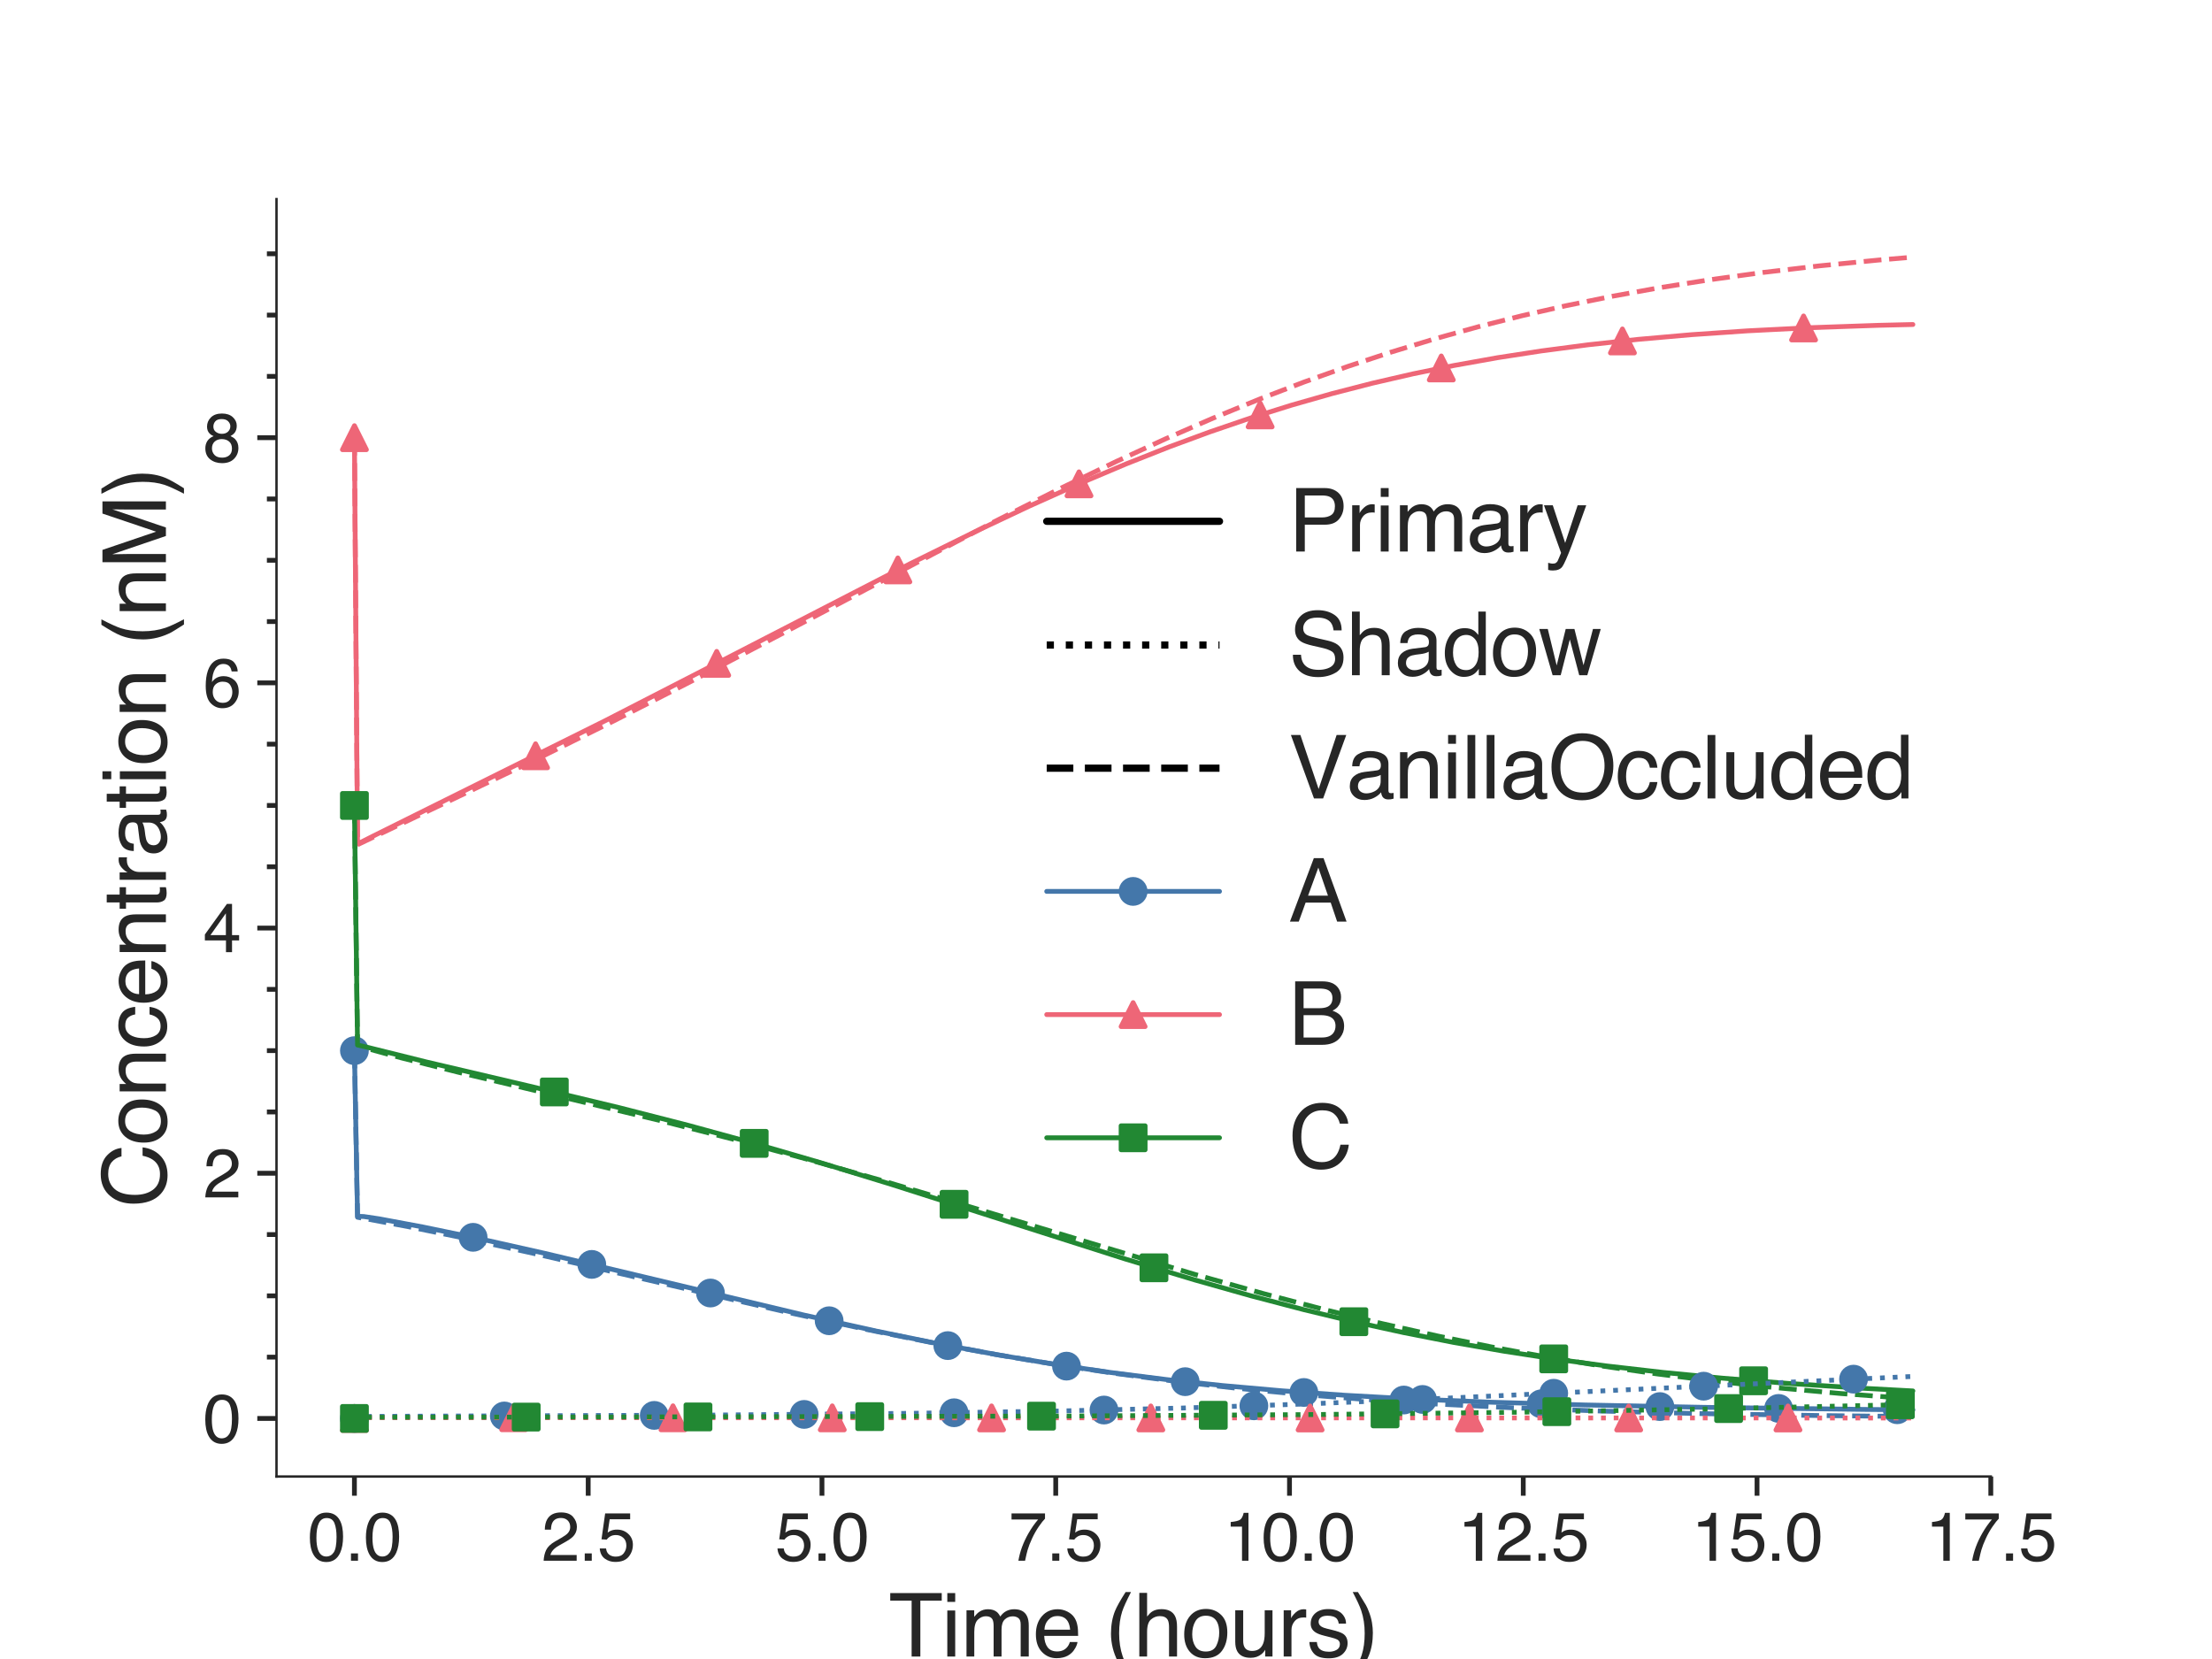 <?xml version="1.0" encoding="utf-8" standalone="no"?>
<!DOCTYPE svg PUBLIC "-//W3C//DTD SVG 1.1//EN"
  "http://www.w3.org/Graphics/SVG/1.1/DTD/svg11.dtd">
<svg xmlns:xlink="http://www.w3.org/1999/xlink" width="460.8pt" height="345.6pt" viewBox="0 0 460.8 345.6" xmlns="http://www.w3.org/2000/svg" version="1.1">
 <defs>
  <style type="text/css">*{stroke-linejoin: round; stroke-linecap: butt}</style>
 </defs>
 <g id="figure_1">
  <g id="patch_1">
   <path d="M 0 345.6 
L 460.8 345.6 
L 460.8 0 
L 0 0 
z
" style="fill: #ffffff"/>
  </g>
  <g id="axes_1">
   <g id="patch_2">
    <path d="M 57.6 307.584 
L 414.72 307.584 
L 414.72 41.472 
L 57.6 41.472 
z
" style="fill: #ffffff"/>
   </g>
   <g id="matplotlib.axis_1">
    <g id="xtick_1">
     <g id="line2d_1">
      <defs>
       <path id="m121d0ec950" d="M 0 0 
L 0 4 
" style="stroke: #262626"/>
      </defs>
      <g>
       <use xlink:href="#m121d0ec950" x="73.833" y="307.584" style="fill: #262626; stroke: #262626"/>
      </g>
     </g>
     <g id="text_1">
      <!-- 0.0 -->
      <g style="fill: #262626" transform="translate(64.103 325.127)scale(0.14 -0.14)">
       <defs>
        <path id="Helvetica-30" d="M 1731 4475 
Q 2600 4475 2988 3759 
Q 3288 3206 3288 2244 
Q 3288 1331 3016 734 
Q 2622 -122 1728 -122 
Q 922 -122 528 578 
Q 200 1163 200 2147 
Q 200 2909 397 3456 
Q 766 4475 1731 4475 
z
M 1725 391 
Q 2163 391 2422 778 
Q 2681 1166 2681 2222 
Q 2681 2984 2493 3476 
Q 2306 3969 1766 3969 
Q 1269 3969 1039 3501 
Q 809 3034 809 2125 
Q 809 1441 956 1025 
Q 1181 391 1725 391 
z
" transform="scale(0.016)"/>
        <path id="Helvetica-2e" d="M 547 681 
L 1200 681 
L 1200 0 
L 547 0 
L 547 681 
z
" transform="scale(0.016)"/>
       </defs>
       <use xlink:href="#Helvetica-30"/>
       <use xlink:href="#Helvetica-2e" x="55.615"/>
       <use xlink:href="#Helvetica-30" x="83.398"/>
      </g>
     </g>
    </g>
    <g id="xtick_2">
     <g id="line2d_2">
      <g>
       <use xlink:href="#m121d0ec950" x="122.531" y="307.584" style="fill: #262626; stroke: #262626"/>
      </g>
     </g>
     <g id="text_2">
      <!-- 2.5 -->
      <g style="fill: #262626" transform="translate(112.801 325.127)scale(0.14 -0.14)">
       <defs>
        <path id="Helvetica-32" d="M 200 0 
Q 231 578 439 1006 
Q 647 1434 1250 1784 
L 1850 2131 
Q 2253 2366 2416 2531 
Q 2672 2791 2672 3125 
Q 2672 3516 2437 3745 
Q 2203 3975 1813 3975 
Q 1234 3975 1013 3538 
Q 894 3303 881 2888 
L 309 2888 
Q 319 3472 525 3841 
Q 891 4491 1816 4491 
Q 2584 4491 2939 4075 
Q 3294 3659 3294 3150 
Q 3294 2613 2916 2231 
Q 2697 2009 2131 1694 
L 1703 1456 
Q 1397 1288 1222 1134 
Q 909 863 828 531 
L 3272 531 
L 3272 0 
L 200 0 
z
" transform="scale(0.016)"/>
        <path id="Helvetica-35" d="M 791 1141 
Q 847 659 1238 475 
Q 1438 381 1700 381 
Q 2200 381 2440 700 
Q 2681 1019 2681 1406 
Q 2681 1875 2395 2131 
Q 2109 2388 1709 2388 
Q 1419 2388 1211 2275 
Q 1003 2163 856 1963 
L 369 1991 
L 709 4400 
L 3034 4400 
L 3034 3856 
L 1131 3856 
L 941 2613 
Q 1097 2731 1238 2791 
Q 1488 2894 1816 2894 
Q 2431 2894 2859 2497 
Q 3288 2100 3288 1491 
Q 3288 856 2895 371 
Q 2503 -113 1644 -113 
Q 1097 -113 676 195 
Q 256 503 206 1141 
L 791 1141 
z
" transform="scale(0.016)"/>
       </defs>
       <use xlink:href="#Helvetica-32"/>
       <use xlink:href="#Helvetica-2e" x="55.615"/>
       <use xlink:href="#Helvetica-35" x="83.398"/>
      </g>
     </g>
    </g>
    <g id="xtick_3">
     <g id="line2d_3">
      <g>
       <use xlink:href="#m121d0ec950" x="171.229" y="307.584" style="fill: #262626; stroke: #262626"/>
      </g>
     </g>
     <g id="text_3">
      <!-- 5.0 -->
      <g style="fill: #262626" transform="translate(161.499 325.127)scale(0.14 -0.14)">
       <use xlink:href="#Helvetica-35"/>
       <use xlink:href="#Helvetica-2e" x="55.615"/>
       <use xlink:href="#Helvetica-30" x="83.398"/>
      </g>
     </g>
    </g>
    <g id="xtick_4">
     <g id="line2d_4">
      <g>
       <use xlink:href="#m121d0ec950" x="219.927" y="307.584" style="fill: #262626; stroke: #262626"/>
      </g>
     </g>
     <g id="text_4">
      <!-- 7.5 -->
      <g style="fill: #262626" transform="translate(210.197 325.127)scale(0.14 -0.14)">
       <defs>
        <path id="Helvetica-37" d="M 3347 4400 
L 3347 3909 
Q 3131 3700 2773 3181 
Q 2416 2663 2141 2063 
Q 1869 1478 1728 997 
Q 1638 688 1494 0 
L 872 0 
Q 1084 1281 1809 2550 
Q 2238 3294 2709 3834 
L 234 3834 
L 234 4400 
L 3347 4400 
z
" transform="scale(0.016)"/>
       </defs>
       <use xlink:href="#Helvetica-37"/>
       <use xlink:href="#Helvetica-2e" x="55.615"/>
       <use xlink:href="#Helvetica-35" x="83.398"/>
      </g>
     </g>
    </g>
    <g id="xtick_5">
     <g id="line2d_5">
      <g>
       <use xlink:href="#m121d0ec950" x="268.625" y="307.584" style="fill: #262626; stroke: #262626"/>
      </g>
     </g>
     <g id="text_5">
      <!-- 10.0 -->
      <g style="fill: #262626" transform="translate(255.003 325.127)scale(0.14 -0.14)">
       <defs>
        <path id="Helvetica-31" d="M 613 3169 
L 613 3600 
Q 1222 3659 1462 3798 
Q 1703 3938 1822 4456 
L 2266 4456 
L 2266 0 
L 1666 0 
L 1666 3169 
L 613 3169 
z
" transform="scale(0.016)"/>
       </defs>
       <use xlink:href="#Helvetica-31"/>
       <use xlink:href="#Helvetica-30" x="55.615"/>
       <use xlink:href="#Helvetica-2e" x="111.23"/>
       <use xlink:href="#Helvetica-30" x="139.014"/>
      </g>
     </g>
    </g>
    <g id="xtick_6">
     <g id="line2d_6">
      <g>
       <use xlink:href="#m121d0ec950" x="317.324" y="307.584" style="fill: #262626; stroke: #262626"/>
      </g>
     </g>
     <g id="text_6">
      <!-- 12.5 -->
      <g style="fill: #262626" transform="translate(303.701 325.127)scale(0.14 -0.14)">
       <use xlink:href="#Helvetica-31"/>
       <use xlink:href="#Helvetica-32" x="55.615"/>
       <use xlink:href="#Helvetica-2e" x="111.23"/>
       <use xlink:href="#Helvetica-35" x="139.014"/>
      </g>
     </g>
    </g>
    <g id="xtick_7">
     <g id="line2d_7">
      <g>
       <use xlink:href="#m121d0ec950" x="366.022" y="307.584" style="fill: #262626; stroke: #262626"/>
      </g>
     </g>
     <g id="text_7">
      <!-- 15.0 -->
      <g style="fill: #262626" transform="translate(352.399 325.127)scale(0.14 -0.14)">
       <use xlink:href="#Helvetica-31"/>
       <use xlink:href="#Helvetica-35" x="55.615"/>
       <use xlink:href="#Helvetica-2e" x="111.23"/>
       <use xlink:href="#Helvetica-30" x="139.014"/>
      </g>
     </g>
    </g>
    <g id="xtick_8">
     <g id="line2d_8">
      <g>
       <use xlink:href="#m121d0ec950" x="414.72" y="307.584" style="fill: #262626; stroke: #262626"/>
      </g>
     </g>
     <g id="text_8">
      <!-- 17.5 -->
      <g style="fill: #262626" transform="translate(401.097 325.127)scale(0.14 -0.14)">
       <use xlink:href="#Helvetica-31"/>
       <use xlink:href="#Helvetica-37" x="55.615"/>
       <use xlink:href="#Helvetica-2e" x="111.23"/>
       <use xlink:href="#Helvetica-35" x="139.014"/>
      </g>
     </g>
    </g>
    <g id="text_9">
     <!-- Time (hours) -->
     <g style="fill: #262626" transform="translate(185.157 345.089)scale(0.18 -0.18)">
      <defs>
       <path id="Helvetica-54" d="M 3828 4591 
L 3828 4044 
L 2281 4044 
L 2281 0 
L 1650 0 
L 1650 4044 
L 103 4044 
L 103 4591 
L 3828 4591 
z
" transform="scale(0.016)"/>
       <path id="Helvetica-69" d="M 413 3331 
L 984 3331 
L 984 0 
L 413 0 
L 413 3331 
z
M 413 4591 
L 984 4591 
L 984 3953 
L 413 3953 
L 413 4591 
z
" transform="scale(0.016)"/>
       <path id="Helvetica-6d" d="M 413 3347 
L 969 3347 
L 969 2872 
Q 1169 3119 1331 3231 
Q 1609 3422 1963 3422 
Q 2363 3422 2606 3225 
Q 2744 3113 2856 2894 
Q 3044 3163 3297 3292 
Q 3550 3422 3866 3422 
Q 4541 3422 4784 2934 
Q 4916 2672 4916 2228 
L 4916 0 
L 4331 0 
L 4331 2325 
Q 4331 2659 4164 2784 
Q 3997 2909 3756 2909 
Q 3425 2909 3186 2687 
Q 2947 2466 2947 1947 
L 2947 0 
L 2375 0 
L 2375 2184 
Q 2375 2525 2294 2681 
Q 2166 2916 1816 2916 
Q 1497 2916 1236 2669 
Q 975 2422 975 1775 
L 975 0 
L 413 0 
L 413 3347 
z
" transform="scale(0.016)"/>
       <path id="Helvetica-65" d="M 1806 3422 
Q 2163 3422 2497 3255 
Q 2831 3088 3006 2822 
Q 3175 2569 3231 2231 
Q 3281 2000 3281 1494 
L 828 1494 
Q 844 984 1069 676 
Q 1294 369 1766 369 
Q 2206 369 2469 659 
Q 2619 828 2681 1050 
L 3234 1050 
Q 3213 866 3089 639 
Q 2966 413 2813 269 
Q 2556 19 2178 -69 
Q 1975 -119 1719 -119 
Q 1094 -119 659 336 
Q 225 791 225 1609 
Q 225 2416 662 2919 
Q 1100 3422 1806 3422 
z
M 2703 1941 
Q 2669 2306 2544 2525 
Q 2313 2931 1772 2931 
Q 1384 2931 1121 2651 
Q 859 2372 844 1941 
L 2703 1941 
z
M 1753 3428 
L 1753 3428 
z
" transform="scale(0.016)"/>
       <path id="Helvetica-20" transform="scale(0.016)"/>
       <path id="Helvetica-28" d="M 1894 4666 
Q 1403 3713 1256 3263 
Q 1034 2578 1034 1681 
Q 1034 775 1288 25 
Q 1444 -438 1903 -1306 
L 1525 -1306 
Q 1069 -594 959 -397 
Q 850 -200 722 138 
Q 547 600 478 1125 
Q 444 1397 444 1644 
Q 444 2569 734 3291 
Q 919 3750 1503 4666 
L 1894 4666 
z
" transform="scale(0.016)"/>
       <path id="Helvetica-68" d="M 413 4606 
L 975 4606 
L 975 2894 
Q 1175 3147 1334 3250 
Q 1606 3428 2013 3428 
Q 2741 3428 3000 2919 
Q 3141 2641 3141 2147 
L 3141 0 
L 2563 0 
L 2563 2109 
Q 2563 2478 2469 2650 
Q 2316 2925 1894 2925 
Q 1544 2925 1259 2684 
Q 975 2444 975 1775 
L 975 0 
L 413 0 
L 413 4606 
z
" transform="scale(0.016)"/>
       <path id="Helvetica-6f" d="M 1741 363 
Q 2300 363 2508 786 
Q 2716 1209 2716 1728 
Q 2716 2197 2566 2491 
Q 2328 2953 1747 2953 
Q 1231 2953 997 2559 
Q 763 2166 763 1609 
Q 763 1075 997 719 
Q 1231 363 1741 363 
z
M 1763 3444 
Q 2409 3444 2856 3012 
Q 3303 2581 3303 1744 
Q 3303 934 2909 406 
Q 2516 -122 1688 -122 
Q 997 -122 590 345 
Q 184 813 184 1600 
Q 184 2444 612 2944 
Q 1041 3444 1763 3444 
z
M 1744 3428 
L 1744 3428 
z
" transform="scale(0.016)"/>
       <path id="Helvetica-75" d="M 975 3347 
L 975 1125 
Q 975 869 1056 706 
Q 1206 406 1616 406 
Q 2203 406 2416 931 
Q 2531 1213 2531 1703 
L 2531 3347 
L 3094 3347 
L 3094 0 
L 2563 0 
L 2569 494 
Q 2459 303 2297 172 
Q 1975 -91 1516 -91 
Q 800 -91 541 388 
Q 400 644 400 1072 
L 400 3347 
L 975 3347 
z
M 1747 3428 
L 1747 3428 
z
" transform="scale(0.016)"/>
       <path id="Helvetica-72" d="M 428 3347 
L 963 3347 
L 963 2769 
Q 1028 2938 1284 3180 
Q 1541 3422 1875 3422 
Q 1891 3422 1928 3419 
Q 1966 3416 2056 3406 
L 2056 2813 
Q 2006 2822 1964 2825 
Q 1922 2828 1872 2828 
Q 1447 2828 1219 2554 
Q 991 2281 991 1925 
L 991 0 
L 428 0 
L 428 3347 
z
" transform="scale(0.016)"/>
       <path id="Helvetica-73" d="M 747 1050 
Q 772 769 888 619 
Q 1100 347 1625 347 
Q 1938 347 2175 483 
Q 2413 619 2413 903 
Q 2413 1119 2222 1231 
Q 2100 1300 1741 1391 
L 1294 1503 
Q 866 1609 663 1741 
Q 300 1969 300 2372 
Q 300 2847 642 3140 
Q 984 3434 1563 3434 
Q 2319 3434 2653 2991 
Q 2863 2709 2856 2384 
L 2325 2384 
Q 2309 2575 2191 2731 
Q 1997 2953 1519 2953 
Q 1200 2953 1036 2831 
Q 872 2709 872 2509 
Q 872 2291 1088 2159 
Q 1213 2081 1456 2022 
L 1828 1931 
Q 2434 1784 2641 1647 
Q 2969 1431 2969 969 
Q 2969 522 2630 197 
Q 2291 -128 1597 -128 
Q 850 -128 539 211 
Q 228 550 206 1050 
L 747 1050 
z
M 1578 3428 
L 1578 3428 
z
" transform="scale(0.016)"/>
       <path id="Helvetica-29" d="M 222 -1306 
Q 719 -338 863 106 
Q 1081 778 1081 1681 
Q 1081 2584 828 3334 
Q 672 3797 213 4666 
L 591 4666 
Q 1072 3897 1173 3717 
Q 1275 3538 1394 3222 
Q 1544 2831 1608 2450 
Q 1672 2069 1672 1716 
Q 1672 791 1378 66 
Q 1194 -400 613 -1306 
L 222 -1306 
z
" transform="scale(0.016)"/>
      </defs>
      <use xlink:href="#Helvetica-54"/>
      <use xlink:href="#Helvetica-69" x="61.084"/>
      <use xlink:href="#Helvetica-6d" x="83.301"/>
      <use xlink:href="#Helvetica-65" x="166.602"/>
      <use xlink:href="#Helvetica-20" x="222.217"/>
      <use xlink:href="#Helvetica-28" x="250"/>
      <use xlink:href="#Helvetica-68" x="283.301"/>
      <use xlink:href="#Helvetica-6f" x="338.916"/>
      <use xlink:href="#Helvetica-75" x="394.531"/>
      <use xlink:href="#Helvetica-72" x="450.146"/>
      <use xlink:href="#Helvetica-73" x="483.447"/>
      <use xlink:href="#Helvetica-29" x="533.447"/>
     </g>
    </g>
   </g>
   <g id="matplotlib.axis_2">
    <g id="ytick_1">
     <g id="line2d_9">
      <defs>
       <path id="m4538bccc29" d="M 0 0 
L -4 0 
" style="stroke: #262626"/>
      </defs>
      <g>
       <use xlink:href="#m4538bccc29" x="57.6" y="295.488" style="fill: #262626; stroke: #262626"/>
      </g>
     </g>
     <g id="text_10">
      <!-- 0 -->
      <g style="fill: #262626" transform="translate(42.315 300.509)scale(0.14 -0.14)">
       <use xlink:href="#Helvetica-30"/>
      </g>
     </g>
    </g>
    <g id="ytick_2">
     <g id="line2d_10">
      <g>
       <use xlink:href="#m4538bccc29" x="57.6" y="244.41" style="fill: #262626; stroke: #262626"/>
      </g>
     </g>
     <g id="text_11">
      <!-- 2 -->
      <g style="fill: #262626" transform="translate(42.315 249.431)scale(0.14 -0.14)">
       <use xlink:href="#Helvetica-32"/>
      </g>
     </g>
    </g>
    <g id="ytick_3">
     <g id="line2d_11">
      <g>
       <use xlink:href="#m4538bccc29" x="57.6" y="193.332" style="fill: #262626; stroke: #262626"/>
      </g>
     </g>
     <g id="text_12">
      <!-- 4 -->
      <g style="fill: #262626" transform="translate(42.315 198.353)scale(0.14 -0.14)">
       <defs>
        <path id="Helvetica-34" d="M 2116 1584 
L 2116 3613 
L 681 1584 
L 2116 1584 
z
M 2125 0 
L 2125 1094 
L 163 1094 
L 163 1644 
L 2213 4488 
L 2688 4488 
L 2688 1584 
L 3347 1584 
L 3347 1094 
L 2688 1094 
L 2688 0 
L 2125 0 
z
" transform="scale(0.016)"/>
       </defs>
       <use xlink:href="#Helvetica-34"/>
      </g>
     </g>
    </g>
    <g id="ytick_4">
     <g id="line2d_12">
      <g>
       <use xlink:href="#m4538bccc29" x="57.6" y="142.254" style="fill: #262626; stroke: #262626"/>
      </g>
     </g>
     <g id="text_13">
      <!-- 6 -->
      <g style="fill: #262626" transform="translate(42.315 147.275)scale(0.14 -0.14)">
       <defs>
        <path id="Helvetica-36" d="M 1872 4494 
Q 2622 4494 2917 4105 
Q 3213 3716 3213 3303 
L 2656 3303 
Q 2606 3569 2497 3719 
Q 2294 4000 1881 4000 
Q 1409 4000 1131 3564 
Q 853 3128 822 2316 
Q 1016 2600 1309 2741 
Q 1578 2866 1909 2866 
Q 2472 2866 2890 2506 
Q 3309 2147 3309 1434 
Q 3309 825 2912 354 
Q 2516 -116 1781 -116 
Q 1153 -116 697 361 
Q 241 838 241 1966 
Q 241 2800 444 3381 
Q 834 4494 1872 4494 
z
M 1831 384 
Q 2275 384 2495 682 
Q 2716 981 2716 1388 
Q 2716 1731 2519 2042 
Q 2322 2353 1803 2353 
Q 1441 2353 1167 2112 
Q 894 1872 894 1388 
Q 894 963 1142 673 
Q 1391 384 1831 384 
z
" transform="scale(0.016)"/>
       </defs>
       <use xlink:href="#Helvetica-36"/>
      </g>
     </g>
    </g>
    <g id="ytick_5">
     <g id="line2d_13">
      <g>
       <use xlink:href="#m4538bccc29" x="57.6" y="91.176" style="fill: #262626; stroke: #262626"/>
      </g>
     </g>
     <g id="text_14">
      <!-- 8 -->
      <g style="fill: #262626" transform="translate(42.315 96.197)scale(0.14 -0.14)">
       <defs>
        <path id="Helvetica-38" d="M 1741 2600 
Q 2113 2600 2322 2808 
Q 2531 3016 2531 3303 
Q 2531 3553 2331 3762 
Q 2131 3972 1722 3972 
Q 1316 3972 1134 3762 
Q 953 3553 953 3272 
Q 953 2956 1187 2778 
Q 1422 2600 1741 2600 
z
M 1775 384 
Q 2166 384 2423 595 
Q 2681 806 2681 1225 
Q 2681 1659 2415 1884 
Q 2150 2109 1734 2109 
Q 1331 2109 1076 1879 
Q 822 1650 822 1244 
Q 822 894 1055 639 
Q 1288 384 1775 384 
z
M 975 2384 
Q 741 2484 609 2619 
Q 363 2869 363 3269 
Q 363 3769 725 4128 
Q 1088 4488 1753 4488 
Q 2397 4488 2762 4148 
Q 3128 3809 3128 3356 
Q 3128 2938 2916 2678 
Q 2797 2531 2547 2391 
Q 2825 2263 2984 2097 
Q 3281 1784 3281 1284 
Q 3281 694 2884 283 
Q 2488 -128 1763 -128 
Q 1109 -128 657 226 
Q 206 581 206 1256 
Q 206 1653 400 1942 
Q 594 2231 975 2384 
z
" transform="scale(0.016)"/>
       </defs>
       <use xlink:href="#Helvetica-38"/>
      </g>
     </g>
    </g>
    <g id="ytick_6">
     <g id="line2d_14">
      <defs>
       <path id="mfdf2712674" d="M 0 0 
L -2 0 
" style="stroke: #262626"/>
      </defs>
      <g>
       <use xlink:href="#mfdf2712674" x="57.6" y="282.718" style="fill: #262626; stroke: #262626"/>
      </g>
     </g>
    </g>
    <g id="ytick_7">
     <g id="line2d_15">
      <g>
       <use xlink:href="#mfdf2712674" x="57.6" y="269.949" style="fill: #262626; stroke: #262626"/>
      </g>
     </g>
    </g>
    <g id="ytick_8">
     <g id="line2d_16">
      <g>
       <use xlink:href="#mfdf2712674" x="57.6" y="257.179" style="fill: #262626; stroke: #262626"/>
      </g>
     </g>
    </g>
    <g id="ytick_9">
     <g id="line2d_17">
      <g>
       <use xlink:href="#mfdf2712674" x="57.6" y="231.64" style="fill: #262626; stroke: #262626"/>
      </g>
     </g>
    </g>
    <g id="ytick_10">
     <g id="line2d_18">
      <g>
       <use xlink:href="#mfdf2712674" x="57.6" y="218.871" style="fill: #262626; stroke: #262626"/>
      </g>
     </g>
    </g>
    <g id="ytick_11">
     <g id="line2d_19">
      <g>
       <use xlink:href="#mfdf2712674" x="57.6" y="206.101" style="fill: #262626; stroke: #262626"/>
      </g>
     </g>
    </g>
    <g id="ytick_12">
     <g id="line2d_20">
      <g>
       <use xlink:href="#mfdf2712674" x="57.6" y="180.562" style="fill: #262626; stroke: #262626"/>
      </g>
     </g>
    </g>
    <g id="ytick_13">
     <g id="line2d_21">
      <g>
       <use xlink:href="#mfdf2712674" x="57.6" y="167.793" style="fill: #262626; stroke: #262626"/>
      </g>
     </g>
    </g>
    <g id="ytick_14">
     <g id="line2d_22">
      <g>
       <use xlink:href="#mfdf2712674" x="57.6" y="155.023" style="fill: #262626; stroke: #262626"/>
      </g>
     </g>
    </g>
    <g id="ytick_15">
     <g id="line2d_23">
      <g>
       <use xlink:href="#mfdf2712674" x="57.6" y="129.484" style="fill: #262626; stroke: #262626"/>
      </g>
     </g>
    </g>
    <g id="ytick_16">
     <g id="line2d_24">
      <g>
       <use xlink:href="#mfdf2712674" x="57.6" y="116.715" style="fill: #262626; stroke: #262626"/>
      </g>
     </g>
    </g>
    <g id="ytick_17">
     <g id="line2d_25">
      <g>
       <use xlink:href="#mfdf2712674" x="57.6" y="103.945" style="fill: #262626; stroke: #262626"/>
      </g>
     </g>
    </g>
    <g id="ytick_18">
     <g id="line2d_26">
      <g>
       <use xlink:href="#mfdf2712674" x="57.6" y="78.406" style="fill: #262626; stroke: #262626"/>
      </g>
     </g>
    </g>
    <g id="ytick_19">
     <g id="line2d_27">
      <g>
       <use xlink:href="#mfdf2712674" x="57.6" y="65.637" style="fill: #262626; stroke: #262626"/>
      </g>
     </g>
    </g>
    <g id="ytick_20">
     <g id="line2d_28">
      <g>
       <use xlink:href="#mfdf2712674" x="57.6" y="52.867" style="fill: #262626; stroke: #262626"/>
      </g>
     </g>
    </g>
    <g id="text_15">
     <!-- Concentration (nM) -->
     <g style="fill: #262626" transform="translate(34.563 251.554)rotate(-90)scale(0.18 -0.18)">
      <defs>
       <path id="Helvetica-43" d="M 2422 4716 
Q 3294 4716 3775 4256 
Q 4256 3797 4309 3213 
L 3703 3213 
Q 3600 3656 3292 3915 
Q 2984 4175 2428 4175 
Q 1750 4175 1333 3698 
Q 916 3222 916 2238 
Q 916 1431 1292 929 
Q 1669 428 2416 428 
Q 3103 428 3463 956 
Q 3653 1234 3747 1688 
L 4353 1688 
Q 4272 963 3816 472 
Q 3269 -119 2341 -119 
Q 1541 -119 997 366 
Q 281 1006 281 2344 
Q 281 3359 819 4009 
Q 1400 4716 2422 4716 
z
M 2297 4716 
L 2297 4716 
z
" transform="scale(0.016)"/>
       <path id="Helvetica-6e" d="M 413 3347 
L 947 3347 
L 947 2872 
Q 1184 3166 1450 3294 
Q 1716 3422 2041 3422 
Q 2753 3422 3003 2925 
Q 3141 2653 3141 2147 
L 3141 0 
L 2569 0 
L 2569 2109 
Q 2569 2416 2478 2603 
Q 2328 2916 1934 2916 
Q 1734 2916 1606 2875 
Q 1375 2806 1200 2600 
Q 1059 2434 1017 2257 
Q 975 2081 975 1753 
L 975 0 
L 413 0 
L 413 3347 
z
M 1734 3428 
L 1734 3428 
z
" transform="scale(0.016)"/>
       <path id="Helvetica-63" d="M 1703 3444 
Q 2269 3444 2623 3169 
Q 2978 2894 3050 2222 
L 2503 2222 
Q 2453 2531 2275 2736 
Q 2097 2941 1703 2941 
Q 1166 2941 934 2416 
Q 784 2075 784 1575 
Q 784 1072 996 728 
Q 1209 384 1666 384 
Q 2016 384 2220 598 
Q 2425 813 2503 1184 
L 3050 1184 
Q 2956 519 2581 211 
Q 2206 -97 1622 -97 
Q 966 -97 575 383 
Q 184 863 184 1581 
Q 184 2463 612 2953 
Q 1041 3444 1703 3444 
z
M 1616 3428 
L 1616 3428 
z
" transform="scale(0.016)"/>
       <path id="Helvetica-74" d="M 525 4281 
L 1094 4281 
L 1094 3347 
L 1628 3347 
L 1628 2888 
L 1094 2888 
L 1094 703 
Q 1094 528 1213 469 
Q 1278 434 1431 434 
Q 1472 434 1519 436 
Q 1566 438 1628 444 
L 1628 0 
Q 1531 -28 1426 -40 
Q 1322 -53 1200 -53 
Q 806 -53 665 148 
Q 525 350 525 672 
L 525 2888 
L 72 2888 
L 72 3347 
L 525 3347 
L 525 4281 
z
" transform="scale(0.016)"/>
       <path id="Helvetica-61" d="M 844 891 
Q 844 647 1022 506 
Q 1200 366 1444 366 
Q 1741 366 2019 503 
Q 2488 731 2488 1250 
L 2488 1703 
Q 2384 1638 2221 1594 
Q 2059 1550 1903 1531 
L 1563 1488 
Q 1256 1447 1103 1359 
Q 844 1213 844 891 
z
M 2206 2028 
Q 2400 2053 2466 2191 
Q 2503 2266 2503 2406 
Q 2503 2694 2298 2823 
Q 2094 2953 1713 2953 
Q 1272 2953 1088 2716 
Q 984 2584 953 2325 
L 428 2325 
Q 444 2944 830 3186 
Q 1216 3428 1725 3428 
Q 2316 3428 2684 3203 
Q 3050 2978 3050 2503 
L 3050 575 
Q 3050 488 3086 434 
Q 3122 381 3238 381 
Q 3275 381 3322 386 
Q 3369 391 3422 400 
L 3422 -16 
Q 3291 -53 3222 -62 
Q 3153 -72 3034 -72 
Q 2744 -72 2613 134 
Q 2544 244 2516 444 
Q 2344 219 2022 53 
Q 1700 -113 1313 -113 
Q 847 -113 551 170 
Q 256 453 256 878 
Q 256 1344 547 1600 
Q 838 1856 1309 1916 
L 2206 2028 
z
M 1741 3428 
L 1741 3428 
z
" transform="scale(0.016)"/>
       <path id="Helvetica-4d" d="M 472 4591 
L 1363 4591 
L 2681 709 
L 3991 4591 
L 4872 4591 
L 4872 0 
L 4281 0 
L 4281 2709 
Q 4281 2850 4287 3175 
Q 4294 3500 4294 3872 
L 2984 0 
L 2369 0 
L 1050 3872 
L 1050 3731 
Q 1050 3563 1058 3217 
Q 1066 2872 1066 2709 
L 1066 0 
L 472 0 
L 472 4591 
z
" transform="scale(0.016)"/>
      </defs>
      <use xlink:href="#Helvetica-43"/>
      <use xlink:href="#Helvetica-6f" x="72.217"/>
      <use xlink:href="#Helvetica-6e" x="127.832"/>
      <use xlink:href="#Helvetica-63" x="183.447"/>
      <use xlink:href="#Helvetica-65" x="233.447"/>
      <use xlink:href="#Helvetica-6e" x="289.062"/>
      <use xlink:href="#Helvetica-74" x="344.678"/>
      <use xlink:href="#Helvetica-72" x="372.461"/>
      <use xlink:href="#Helvetica-61" x="405.762"/>
      <use xlink:href="#Helvetica-74" x="461.377"/>
      <use xlink:href="#Helvetica-69" x="489.16"/>
      <use xlink:href="#Helvetica-6f" x="511.377"/>
      <use xlink:href="#Helvetica-6e" x="566.992"/>
      <use xlink:href="#Helvetica-20" x="622.607"/>
      <use xlink:href="#Helvetica-28" x="650.391"/>
      <use xlink:href="#Helvetica-6e" x="683.691"/>
      <use xlink:href="#Helvetica-4d" x="739.307"/>
      <use xlink:href="#Helvetica-29" x="822.607"/>
     </g>
    </g>
   </g>
   <g id="line2d_29"/>
   <g id="line2d_30"/>
   <g id="line2d_31"/>
   <g id="line2d_32">
    <path d="M 73.833 218.871 
L 74.483 253.575 
L 84.893 255.503 
L 96.604 257.897 
L 111.568 261.199 
L 133.689 266.343 
L 164.268 273.423 
L 180.533 276.955 
L 194.846 279.838 
L 207.858 282.238 
L 220.22 284.301 
L 232.582 286.143 
L 244.943 287.761 
L 257.305 289.162 
L 270.317 290.414 
L 283.98 291.504 
L 298.944 292.464 
L 315.209 293.273 
L 333.426 293.943 
L 354.246 294.478 
L 379.62 294.894 
L 398.487 295.091 
L 398.487 295.091 
" clip-path="url(#p115eba1df3)" style="fill: none; stroke-dasharray: 3.7,1.6; stroke-dashoffset: 0; stroke: #4477aa"/>
   </g>
   <g id="line2d_33">
    <path d="M 73.833 91.176 
L 74.483 175.962 
L 111.568 158.254 
L 127.833 150.188 
L 144.099 141.873 
L 163.617 131.629 
L 207.208 108.643 
L 220.871 101.762 
L 232.582 96.114 
L 242.991 91.334 
L 252.751 87.088 
L 262.51 83.092 
L 271.618 79.6 
L 280.727 76.348 
L 289.835 73.338 
L 298.944 70.571 
L 308.052 68.043 
L 317.161 65.747 
L 326.27 63.674 
L 336.029 61.686 
L 345.788 59.924 
L 356.198 58.274 
L 367.258 56.757 
L 378.969 55.388 
L 391.331 54.175 
L 398.487 53.568 
L 398.487 53.568 
" clip-path="url(#p115eba1df3)" style="fill: none; stroke-dasharray: 3.7,1.6; stroke-dashoffset: 0; stroke: #ee6677"/>
   </g>
   <g id="line2d_34">
    <path d="M 73.833 167.793 
L 74.483 217.883 
L 83.592 220.372 
L 95.303 223.324 
L 114.821 227.971 
L 137.593 233.453 
L 153.207 237.441 
L 168.171 241.492 
L 183.786 245.95 
L 202.654 251.578 
L 248.847 265.464 
L 263.16 269.47 
L 276.173 272.879 
L 287.884 275.723 
L 299.595 278.336 
L 310.655 280.582 
L 321.715 282.609 
L 333.426 284.522 
L 345.137 286.205 
L 357.499 287.748 
L 369.86 289.069 
L 383.523 290.299 
L 397.837 291.36 
L 398.487 291.403 
L 398.487 291.403 
" clip-path="url(#p115eba1df3)" style="fill: none; stroke-dasharray: 3.7,1.6; stroke-dashoffset: 0; stroke: #228833"/>
   </g>
   <g id="line2d_35">
    <path d="M 73.833 218.871 
L 74.483 253.375 
L 75.785 253.424 
L 79.038 253.912 
L 88.146 255.613 
L 99.857 258.036 
L 113.52 261.103 
L 132.388 265.585 
L 167.521 273.959 
L 182.485 277.274 
L 195.497 279.936 
L 207.858 282.237 
L 219.569 284.188 
L 231.28 285.905 
L 242.991 287.387 
L 254.702 288.64 
L 267.064 289.732 
L 280.076 290.653 
L 294.39 291.44 
L 310.655 292.107 
L 330.173 292.68 
L 354.896 293.174 
L 388.728 293.61 
L 398.487 293.704 
L 398.487 293.704 
" clip-path="url(#p115eba1df3)" style="fill: none; stroke: #4477aa; stroke-linecap: round"/>
    <defs>
     <path id="m77d48ad0a4" d="M 0 2.5 
C 0.663 2.5 1.299 2.237 1.768 1.768 
C 2.237 1.299 2.5 0.663 2.5 0 
C 2.5 -0.663 2.237 -1.299 1.768 -1.768 
C 1.299 -2.237 0.663 -2.5 0 -2.5 
C -0.663 -2.5 -1.299 -2.237 -1.768 -1.768 
C -2.237 -1.299 -2.5 -0.663 -2.5 0 
C -2.5 0.663 -2.237 1.299 -1.768 1.768 
C -1.299 2.237 -0.663 2.5 0 2.5 
z
" style="stroke: #4477aa"/>
    </defs>
    <g clip-path="url(#p115eba1df3)">
     <use xlink:href="#m77d48ad0a4" x="73.833" y="218.871" style="fill: #4477aa; stroke: #4477aa"/>
     <use xlink:href="#m77d48ad0a4" x="98.556" y="257.756" style="fill: #4477aa; stroke: #4477aa"/>
     <use xlink:href="#m77d48ad0a4" x="123.279" y="263.398" style="fill: #4477aa; stroke: #4477aa"/>
     <use xlink:href="#m77d48ad0a4" x="148.002" y="269.36" style="fill: #4477aa; stroke: #4477aa"/>
     <use xlink:href="#m77d48ad0a4" x="172.725" y="275.139" style="fill: #4477aa; stroke: #4477aa"/>
     <use xlink:href="#m77d48ad0a4" x="197.449" y="280.315" style="fill: #4477aa; stroke: #4477aa"/>
     <use xlink:href="#m77d48ad0a4" x="222.172" y="284.59" style="fill: #4477aa; stroke: #4477aa"/>
     <use xlink:href="#m77d48ad0a4" x="246.895" y="287.829" style="fill: #4477aa; stroke: #4477aa"/>
     <use xlink:href="#m77d48ad0a4" x="271.618" y="290.079" style="fill: #4477aa; stroke: #4477aa"/>
     <use xlink:href="#m77d48ad0a4" x="296.341" y="291.531" style="fill: #4477aa; stroke: #4477aa"/>
     <use xlink:href="#m77d48ad0a4" x="321.065" y="292.438" style="fill: #4477aa; stroke: #4477aa"/>
     <use xlink:href="#m77d48ad0a4" x="345.788" y="293.015" style="fill: #4477aa; stroke: #4477aa"/>
     <use xlink:href="#m77d48ad0a4" x="370.511" y="293.4" style="fill: #4477aa; stroke: #4477aa"/>
     <use xlink:href="#m77d48ad0a4" x="395.234" y="293.674" style="fill: #4477aa; stroke: #4477aa"/>
    </g>
   </g>
   <g id="line2d_36">
    <path d="M 73.833 91.176 
L 74.483 175.812 
L 77.736 174.166 
L 125.882 150.231 
L 148.002 138.87 
L 189.641 117.414 
L 203.304 110.679 
L 214.365 105.46 
L 224.774 100.793 
L 234.533 96.669 
L 243.642 93.066 
L 252.1 89.949 
L 260.558 87.062 
L 269.016 84.411 
L 277.474 81.998 
L 285.932 79.821 
L 294.39 77.873 
L 302.848 76.144 
L 311.956 74.514 
L 321.065 73.108 
L 330.824 71.828 
L 341.234 70.696 
L 352.294 69.725 
L 364.005 68.923 
L 377.017 68.263 
L 391.331 67.769 
L 398.487 67.6 
L 398.487 67.6 
" clip-path="url(#p115eba1df3)" style="fill: none; stroke: #ee6677; stroke-linecap: round"/>
    <defs>
     <path id="m8da6d9e95b" d="M 0 -2.5 
L -2.5 2.5 
L 2.5 2.5 
z
" style="stroke: #ee6677; stroke-linejoin: miter"/>
    </defs>
    <g clip-path="url(#p115eba1df3)">
     <use xlink:href="#m8da6d9e95b" x="73.833" y="91.176" style="fill: #ee6677; stroke: #ee6677; stroke-linejoin: miter"/>
     <use xlink:href="#m8da6d9e95b" x="111.568" y="157.441" style="fill: #ee6677; stroke: #ee6677; stroke-linejoin: miter"/>
     <use xlink:href="#m8da6d9e95b" x="149.304" y="138.195" style="fill: #ee6677; stroke: #ee6677; stroke-linejoin: miter"/>
     <use xlink:href="#m8da6d9e95b" x="187.039" y="118.725" style="fill: #ee6677; stroke: #ee6677; stroke-linejoin: miter"/>
     <use xlink:href="#m8da6d9e95b" x="224.774" y="100.793" style="fill: #ee6677; stroke: #ee6677; stroke-linejoin: miter"/>
     <use xlink:href="#m8da6d9e95b" x="262.51" y="86.429" style="fill: #ee6677; stroke: #ee6677; stroke-linejoin: miter"/>
     <use xlink:href="#m8da6d9e95b" x="300.245" y="76.653" style="fill: #ee6677; stroke: #ee6677; stroke-linejoin: miter"/>
     <use xlink:href="#m8da6d9e95b" x="337.981" y="71.025" style="fill: #ee6677; stroke: #ee6677; stroke-linejoin: miter"/>
     <use xlink:href="#m8da6d9e95b" x="375.716" y="68.319" style="fill: #ee6677; stroke: #ee6677; stroke-linejoin: miter"/>
    </g>
   </g>
   <g id="line2d_37">
    <path d="M 73.833 167.793 
L 74.483 217.702 
L 76.435 218.143 
L 88.797 221.217 
L 110.267 226.253 
L 129.135 230.781 
L 143.448 234.447 
L 157.111 238.185 
L 170.774 242.159 
L 185.738 246.746 
L 206.557 253.392 
L 234.533 262.308 
L 248.847 266.621 
L 260.558 269.93 
L 271.618 272.829 
L 282.028 275.335 
L 292.438 277.613 
L 302.848 279.658 
L 313.257 281.475 
L 323.667 283.076 
L 334.727 284.556 
L 346.438 285.898 
L 358.8 287.094 
L 372.463 288.19 
L 387.427 289.163 
L 398.487 289.758 
L 398.487 289.758 
" clip-path="url(#p115eba1df3)" style="fill: none; stroke: #228833; stroke-linecap: round"/>
    <defs>
     <path id="mc7fef897a3" d="M -2.5 2.5 
L 2.5 2.5 
L 2.5 -2.5 
L -2.5 -2.5 
z
" style="stroke: #228833; stroke-linejoin: miter"/>
    </defs>
    <g clip-path="url(#p115eba1df3)">
     <use xlink:href="#mc7fef897a3" x="73.833" y="167.793" style="fill: #228833; stroke: #228833; stroke-linejoin: miter"/>
     <use xlink:href="#mc7fef897a3" x="115.472" y="227.478" style="fill: #228833; stroke: #228833; stroke-linejoin: miter"/>
     <use xlink:href="#mc7fef897a3" x="157.111" y="238.185" style="fill: #228833; stroke: #228833; stroke-linejoin: miter"/>
     <use xlink:href="#mc7fef897a3" x="198.75" y="250.879" style="fill: #228833; stroke: #228833; stroke-linejoin: miter"/>
     <use xlink:href="#mc7fef897a3" x="240.389" y="264.103" style="fill: #228833; stroke: #228833; stroke-linejoin: miter"/>
     <use xlink:href="#mc7fef897a3" x="282.028" y="275.335" style="fill: #228833; stroke: #228833; stroke-linejoin: miter"/>
     <use xlink:href="#mc7fef897a3" x="323.667" y="283.076" style="fill: #228833; stroke: #228833; stroke-linejoin: miter"/>
     <use xlink:href="#mc7fef897a3" x="365.306" y="287.643" style="fill: #228833; stroke: #228833; stroke-linejoin: miter"/>
    </g>
   </g>
   <g id="line2d_38">
    <path d="M 73.833 295.488 
L 75.134 295.182 
L 77.086 295.064 
L 84.893 295.024 
L 148.653 294.784 
L 189.641 294.424 
L 220.22 293.945 
L 246.244 293.321 
L 271.618 292.487 
L 300.245 291.312 
L 349.691 289.012 
L 398.487 286.736 
L 398.487 286.736 
" clip-path="url(#p115eba1df3)" style="fill: none; stroke-dasharray: 1,1.65; stroke-dashoffset: 0; stroke: #4477aa"/>
    <g clip-path="url(#p115eba1df3)">
     <use xlink:href="#m77d48ad0a4" x="73.833" y="295.488" style="fill: #4477aa; stroke: #4477aa"/>
     <use xlink:href="#m77d48ad0a4" x="105.062" y="294.974" style="fill: #4477aa; stroke: #4477aa"/>
     <use xlink:href="#m77d48ad0a4" x="136.291" y="294.852" style="fill: #4477aa; stroke: #4477aa"/>
     <use xlink:href="#m77d48ad0a4" x="167.521" y="294.648" style="fill: #4477aa; stroke: #4477aa"/>
     <use xlink:href="#m77d48ad0a4" x="198.75" y="294.305" style="fill: #4477aa; stroke: #4477aa"/>
     <use xlink:href="#m77d48ad0a4" x="229.979" y="293.737" style="fill: #4477aa; stroke: #4477aa"/>
     <use xlink:href="#m77d48ad0a4" x="261.208" y="292.856" style="fill: #4477aa; stroke: #4477aa"/>
     <use xlink:href="#m77d48ad0a4" x="292.438" y="291.652" style="fill: #4477aa; stroke: #4477aa"/>
     <use xlink:href="#m77d48ad0a4" x="323.667" y="290.241" style="fill: #4477aa; stroke: #4477aa"/>
     <use xlink:href="#m77d48ad0a4" x="354.896" y="288.766" style="fill: #4477aa; stroke: #4477aa"/>
     <use xlink:href="#m77d48ad0a4" x="386.126" y="287.305" style="fill: #4477aa; stroke: #4477aa"/>
    </g>
   </g>
   <g id="line2d_39">
    <path d="M 73.833 295.488 
L 75.134 295.327 
L 90.098 295.33 
L 398.487 295.395 
L 398.487 295.395 
" clip-path="url(#p115eba1df3)" style="fill: none; stroke-dasharray: 1,1.65; stroke-dashoffset: 0; stroke: #ee6677"/>
    <g clip-path="url(#p115eba1df3)">
     <use xlink:href="#m8da6d9e95b" x="73.833" y="295.488" style="fill: #ee6677; stroke: #ee6677; stroke-linejoin: miter"/>
     <use xlink:href="#m8da6d9e95b" x="107.014" y="295.339" style="fill: #ee6677; stroke: #ee6677; stroke-linejoin: miter"/>
     <use xlink:href="#m8da6d9e95b" x="140.195" y="295.354" style="fill: #ee6677; stroke: #ee6677; stroke-linejoin: miter"/>
     <use xlink:href="#m8da6d9e95b" x="173.376" y="295.366" style="fill: #ee6677; stroke: #ee6677; stroke-linejoin: miter"/>
     <use xlink:href="#m8da6d9e95b" x="206.557" y="295.376" style="fill: #ee6677; stroke: #ee6677; stroke-linejoin: miter"/>
     <use xlink:href="#m8da6d9e95b" x="239.738" y="295.383" style="fill: #ee6677; stroke: #ee6677; stroke-linejoin: miter"/>
     <use xlink:href="#m8da6d9e95b" x="272.919" y="295.388" style="fill: #ee6677; stroke: #ee6677; stroke-linejoin: miter"/>
     <use xlink:href="#m8da6d9e95b" x="306.101" y="295.392" style="fill: #ee6677; stroke: #ee6677; stroke-linejoin: miter"/>
     <use xlink:href="#m8da6d9e95b" x="339.282" y="295.394" style="fill: #ee6677; stroke: #ee6677; stroke-linejoin: miter"/>
     <use xlink:href="#m8da6d9e95b" x="372.463" y="295.395" style="fill: #ee6677; stroke: #ee6677; stroke-linejoin: miter"/>
    </g>
   </g>
   <g id="line2d_40">
    <path d="M 73.833 295.488 
L 74.483 295.317 
L 76.435 295.239 
L 120.026 295.201 
L 220.871 294.995 
L 274.221 294.672 
L 315.86 294.2 
L 354.896 293.535 
L 398.487 292.572 
L 398.487 292.572 
" clip-path="url(#p115eba1df3)" style="fill: none; stroke-dasharray: 1,1.65; stroke-dashoffset: 0; stroke: #228833"/>
    <g clip-path="url(#p115eba1df3)">
     <use xlink:href="#mc7fef897a3" x="73.833" y="295.488" style="fill: #228833; stroke: #228833; stroke-linejoin: miter"/>
     <use xlink:href="#mc7fef897a3" x="109.616" y="295.211" style="fill: #228833; stroke: #228833; stroke-linejoin: miter"/>
     <use xlink:href="#mc7fef897a3" x="145.4" y="295.173" style="fill: #228833; stroke: #228833; stroke-linejoin: miter"/>
     <use xlink:href="#mc7fef897a3" x="181.183" y="295.113" style="fill: #228833; stroke: #228833; stroke-linejoin: miter"/>
     <use xlink:href="#mc7fef897a3" x="216.967" y="295.01" style="fill: #228833; stroke: #228833; stroke-linejoin: miter"/>
     <use xlink:href="#mc7fef897a3" x="252.751" y="294.833" style="fill: #228833; stroke: #228833; stroke-linejoin: miter"/>
     <use xlink:href="#mc7fef897a3" x="288.534" y="294.536" style="fill: #228833; stroke: #228833; stroke-linejoin: miter"/>
     <use xlink:href="#mc7fef897a3" x="324.318" y="294.075" style="fill: #228833; stroke: #228833; stroke-linejoin: miter"/>
     <use xlink:href="#mc7fef897a3" x="360.101" y="293.431" style="fill: #228833; stroke: #228833; stroke-linejoin: miter"/>
     <use xlink:href="#mc7fef897a3" x="395.885" y="292.634" style="fill: #228833; stroke: #228833; stroke-linejoin: miter"/>
    </g>
   </g>
   <g id="patch_3">
    <path d="M 57.6 307.584 
L 57.6 41.472 
" style="fill: none; stroke: #262626; stroke-width: 0.5; stroke-linejoin: miter; stroke-linecap: square"/>
   </g>
   <g id="patch_4">
    <path d="M 57.6 307.584 
L 414.72 307.584 
" style="fill: none; stroke: #262626; stroke-width: 0.5; stroke-linejoin: miter; stroke-linecap: square"/>
   </g>
   <g id="legend_1">
    <g id="line2d_41">
     <path d="M 218.048 108.595 
L 236.048 108.595 
L 254.048 108.595 
" style="fill: none; stroke: #000000; stroke-width: 1.5; stroke-linecap: round"/>
    </g>
    <g id="text_16">
     <!-- Primary -->
     <g style="fill: #262626" transform="translate(268.447 114.895)scale(0.18 -0.18)">
      <defs>
       <path id="Helvetica-50" d="M 547 4591 
L 2613 4591 
Q 3225 4591 3600 4245 
Q 3975 3900 3975 3275 
Q 3975 2738 3640 2339 
Q 3306 1941 2613 1941 
L 1169 1941 
L 1169 0 
L 547 0 
L 547 4591 
z
M 3347 3272 
Q 3347 3778 2972 3959 
Q 2766 4056 2406 4056 
L 1169 4056 
L 1169 2466 
L 2406 2466 
Q 2825 2466 3086 2644 
Q 3347 2822 3347 3272 
z
" transform="scale(0.016)"/>
       <path id="Helvetica-79" d="M 2503 3347 
L 3125 3347 
Q 3006 3025 2597 1878 
Q 2291 1016 2084 472 
Q 1597 -809 1397 -1090 
Q 1197 -1372 709 -1372 
Q 591 -1372 527 -1362 
Q 463 -1353 369 -1328 
L 369 -816 
Q 516 -856 581 -865 
Q 647 -875 697 -875 
Q 853 -875 926 -823 
Q 1000 -772 1050 -697 
Q 1066 -672 1162 -440 
Q 1259 -209 1303 -97 
L 66 3347 
L 703 3347 
L 1600 622 
L 2503 3347 
z
M 1597 3428 
L 1597 3428 
z
" transform="scale(0.016)"/>
      </defs>
      <use xlink:href="#Helvetica-50"/>
      <use xlink:href="#Helvetica-72" x="66.699"/>
      <use xlink:href="#Helvetica-69" x="100"/>
      <use xlink:href="#Helvetica-6d" x="122.217"/>
      <use xlink:href="#Helvetica-61" x="205.518"/>
      <use xlink:href="#Helvetica-72" x="261.133"/>
      <use xlink:href="#Helvetica-79" x="294.434"/>
     </g>
    </g>
    <g id="line2d_42">
     <path d="M 218.048 134.365 
L 236.048 134.365 
L 254.048 134.365 
" style="fill: none; stroke-dasharray: 1.5,2.475; stroke-dashoffset: 0; stroke: #000000; stroke-width: 1.5"/>
    </g>
    <g id="text_17">
     <!-- Shadow -->
     <g style="fill: #262626" transform="translate(268.447 140.666)scale(0.18 -0.18)">
      <defs>
       <path id="Helvetica-53" d="M 894 1481 
Q 916 1091 1078 847 
Q 1388 391 2169 391 
Q 2519 391 2806 491 
Q 3363 684 3363 1184 
Q 3363 1559 3128 1719 
Q 2891 1875 2384 1991 
L 1763 2131 
Q 1153 2269 900 2434 
Q 463 2722 463 3294 
Q 463 3913 891 4309 
Q 1319 4706 2103 4706 
Q 2825 4706 3329 4357 
Q 3834 4009 3834 3244 
L 3250 3244 
Q 3203 3613 3050 3809 
Q 2766 4169 2084 4169 
Q 1534 4169 1293 3937 
Q 1053 3706 1053 3400 
Q 1053 3063 1334 2906 
Q 1519 2806 2169 2656 
L 2813 2509 
Q 3278 2403 3531 2219 
Q 3969 1897 3969 1284 
Q 3969 522 3414 194 
Q 2859 -134 2125 -134 
Q 1269 -134 784 303 
Q 300 738 309 1481 
L 894 1481 
z
M 2150 4716 
L 2150 4716 
z
" transform="scale(0.016)"/>
       <path id="Helvetica-64" d="M 769 1634 
Q 769 1097 997 734 
Q 1225 372 1728 372 
Q 2119 372 2370 708 
Q 2622 1044 2622 1672 
Q 2622 2306 2362 2611 
Q 2103 2916 1722 2916 
Q 1297 2916 1033 2591 
Q 769 2266 769 1634 
z
M 1616 3406 
Q 2000 3406 2259 3244 
Q 2409 3150 2600 2916 
L 2600 4606 
L 3141 4606 
L 3141 0 
L 2634 0 
L 2634 466 
Q 2438 156 2169 18 
Q 1900 -119 1553 -119 
Q 994 -119 584 351 
Q 175 822 175 1603 
Q 175 2334 548 2870 
Q 922 3406 1616 3406 
z
" transform="scale(0.016)"/>
       <path id="Helvetica-77" d="M 672 3347 
L 1316 709 
L 1969 3347 
L 2600 3347 
L 3256 725 
L 3941 3347 
L 4503 3347 
L 3531 0 
L 2947 0 
L 2266 2591 
L 1606 0 
L 1022 0 
L 56 3347 
L 672 3347 
z
" transform="scale(0.016)"/>
      </defs>
      <use xlink:href="#Helvetica-53"/>
      <use xlink:href="#Helvetica-68" x="66.699"/>
      <use xlink:href="#Helvetica-61" x="122.314"/>
      <use xlink:href="#Helvetica-64" x="177.93"/>
      <use xlink:href="#Helvetica-6f" x="233.545"/>
      <use xlink:href="#Helvetica-77" x="289.16"/>
     </g>
    </g>
    <g id="line2d_43">
     <path d="M 218.048 160.03 
L 236.048 160.03 
L 254.048 160.03 
" style="fill: none; stroke-dasharray: 5.55,2.4; stroke-dashoffset: 0; stroke: #000000; stroke-width: 1.5"/>
    </g>
    <g id="text_18">
     <!-- VanillaOccluded -->
     <g style="fill: #262626" transform="translate(268.447 166.33)scale(0.18 -0.18)">
      <defs>
       <path id="Helvetica-56" d="M 850 4591 
L 2169 681 
L 3472 4591 
L 4169 4591 
L 2494 0 
L 1834 0 
L 163 4591 
L 850 4591 
z
" transform="scale(0.016)"/>
       <path id="Helvetica-6c" d="M 428 4591 
L 991 4591 
L 991 0 
L 428 0 
L 428 4591 
z
" transform="scale(0.016)"/>
       <path id="Helvetica-4f" d="M 2469 4716 
Q 3684 4716 4269 3934 
Q 4725 3325 4725 2375 
Q 4725 1347 4203 666 
Q 3591 -134 2456 -134 
Q 1397 -134 791 566 
Q 250 1241 250 2272 
Q 250 3203 713 3866 
Q 1306 4716 2469 4716 
z
M 2531 422 
Q 3353 422 3720 1011 
Q 4088 1600 4088 2366 
Q 4088 3175 3664 3669 
Q 3241 4163 2506 4163 
Q 1794 4163 1344 3673 
Q 894 3184 894 2231 
Q 894 1469 1280 945 
Q 1666 422 2531 422 
z
M 2488 4716 
L 2488 4716 
z
" transform="scale(0.016)"/>
      </defs>
      <use xlink:href="#Helvetica-56"/>
      <use xlink:href="#Helvetica-61" x="66.699"/>
      <use xlink:href="#Helvetica-6e" x="122.314"/>
      <use xlink:href="#Helvetica-69" x="177.93"/>
      <use xlink:href="#Helvetica-6c" x="200.146"/>
      <use xlink:href="#Helvetica-6c" x="222.363"/>
      <use xlink:href="#Helvetica-61" x="244.58"/>
      <use xlink:href="#Helvetica-4f" x="300.195"/>
      <use xlink:href="#Helvetica-63" x="377.979"/>
      <use xlink:href="#Helvetica-63" x="427.979"/>
      <use xlink:href="#Helvetica-6c" x="477.979"/>
      <use xlink:href="#Helvetica-75" x="500.195"/>
      <use xlink:href="#Helvetica-64" x="555.811"/>
      <use xlink:href="#Helvetica-65" x="611.426"/>
      <use xlink:href="#Helvetica-64" x="667.041"/>
     </g>
    </g>
    <g id="line2d_44">
     <path d="M 218.048 185.694 
L 236.048 185.694 
L 254.048 185.694 
" style="fill: none; stroke: #4477aa; stroke-linecap: round"/>
     <g>
      <use xlink:href="#m77d48ad0a4" x="236.048" y="185.694" style="fill: #4477aa; stroke: #4477aa"/>
     </g>
    </g>
    <g id="text_19">
     <!-- A -->
     <g style="fill: #262626" transform="translate(268.447 191.994)scale(0.18 -0.18)">
      <defs>
       <path id="Helvetica-41" d="M 2844 1881 
L 2147 3909 
L 1406 1881 
L 2844 1881 
z
M 1822 4591 
L 2525 4591 
L 4191 0 
L 3509 0 
L 3044 1375 
L 1228 1375 
L 731 0 
L 94 0 
L 1822 4591 
z
" transform="scale(0.016)"/>
      </defs>
      <use xlink:href="#Helvetica-41"/>
     </g>
    </g>
    <g id="line2d_45">
     <path d="M 218.048 211.358 
L 236.048 211.358 
L 254.048 211.358 
" style="fill: none; stroke: #ee6677; stroke-linecap: round"/>
     <g>
      <use xlink:href="#m8da6d9e95b" x="236.048" y="211.358" style="fill: #ee6677; stroke: #ee6677; stroke-linejoin: miter"/>
     </g>
    </g>
    <g id="text_20">
     <!-- B -->
     <g style="fill: #262626" transform="translate(268.447 217.658)scale(0.18 -0.18)">
      <defs>
       <path id="Helvetica-42" d="M 2213 2650 
Q 2606 2650 2825 2759 
Q 3169 2931 3169 3378 
Q 3169 3828 2803 3984 
Q 2597 4072 2191 4072 
L 1081 4072 
L 1081 2650 
L 2213 2650 
z
M 2422 531 
Q 2994 531 3238 863 
Q 3391 1072 3391 1369 
Q 3391 1869 2944 2050 
Q 2706 2147 2316 2147 
L 1081 2147 
L 1081 531 
L 2422 531 
z
M 472 4591 
L 2444 4591 
Q 3250 4591 3591 4109 
Q 3791 3825 3791 3453 
Q 3791 3019 3544 2741 
Q 3416 2594 3175 2472 
Q 3528 2338 3703 2169 
Q 4013 1869 4013 1341 
Q 4013 897 3734 538 
Q 3319 0 2413 0 
L 472 0 
L 472 4591 
z
" transform="scale(0.016)"/>
      </defs>
      <use xlink:href="#Helvetica-42"/>
     </g>
    </g>
    <g id="line2d_46">
     <path d="M 218.048 237.022 
L 236.048 237.022 
L 254.048 237.022 
" style="fill: none; stroke: #228833; stroke-linecap: round"/>
     <g>
      <use xlink:href="#mc7fef897a3" x="236.048" y="237.022" style="fill: #228833; stroke: #228833; stroke-linejoin: miter"/>
     </g>
    </g>
    <g id="text_21">
     <!-- C -->
     <g style="fill: #262626" transform="translate(268.447 243.322)scale(0.18 -0.18)">
      <use xlink:href="#Helvetica-43"/>
     </g>
    </g>
   </g>
  </g>
 </g>
 <defs>
  <clipPath id="p115eba1df3">
   <rect x="57.6" y="41.472" width="357.12" height="266.112"/>
  </clipPath>
 </defs>
</svg>
